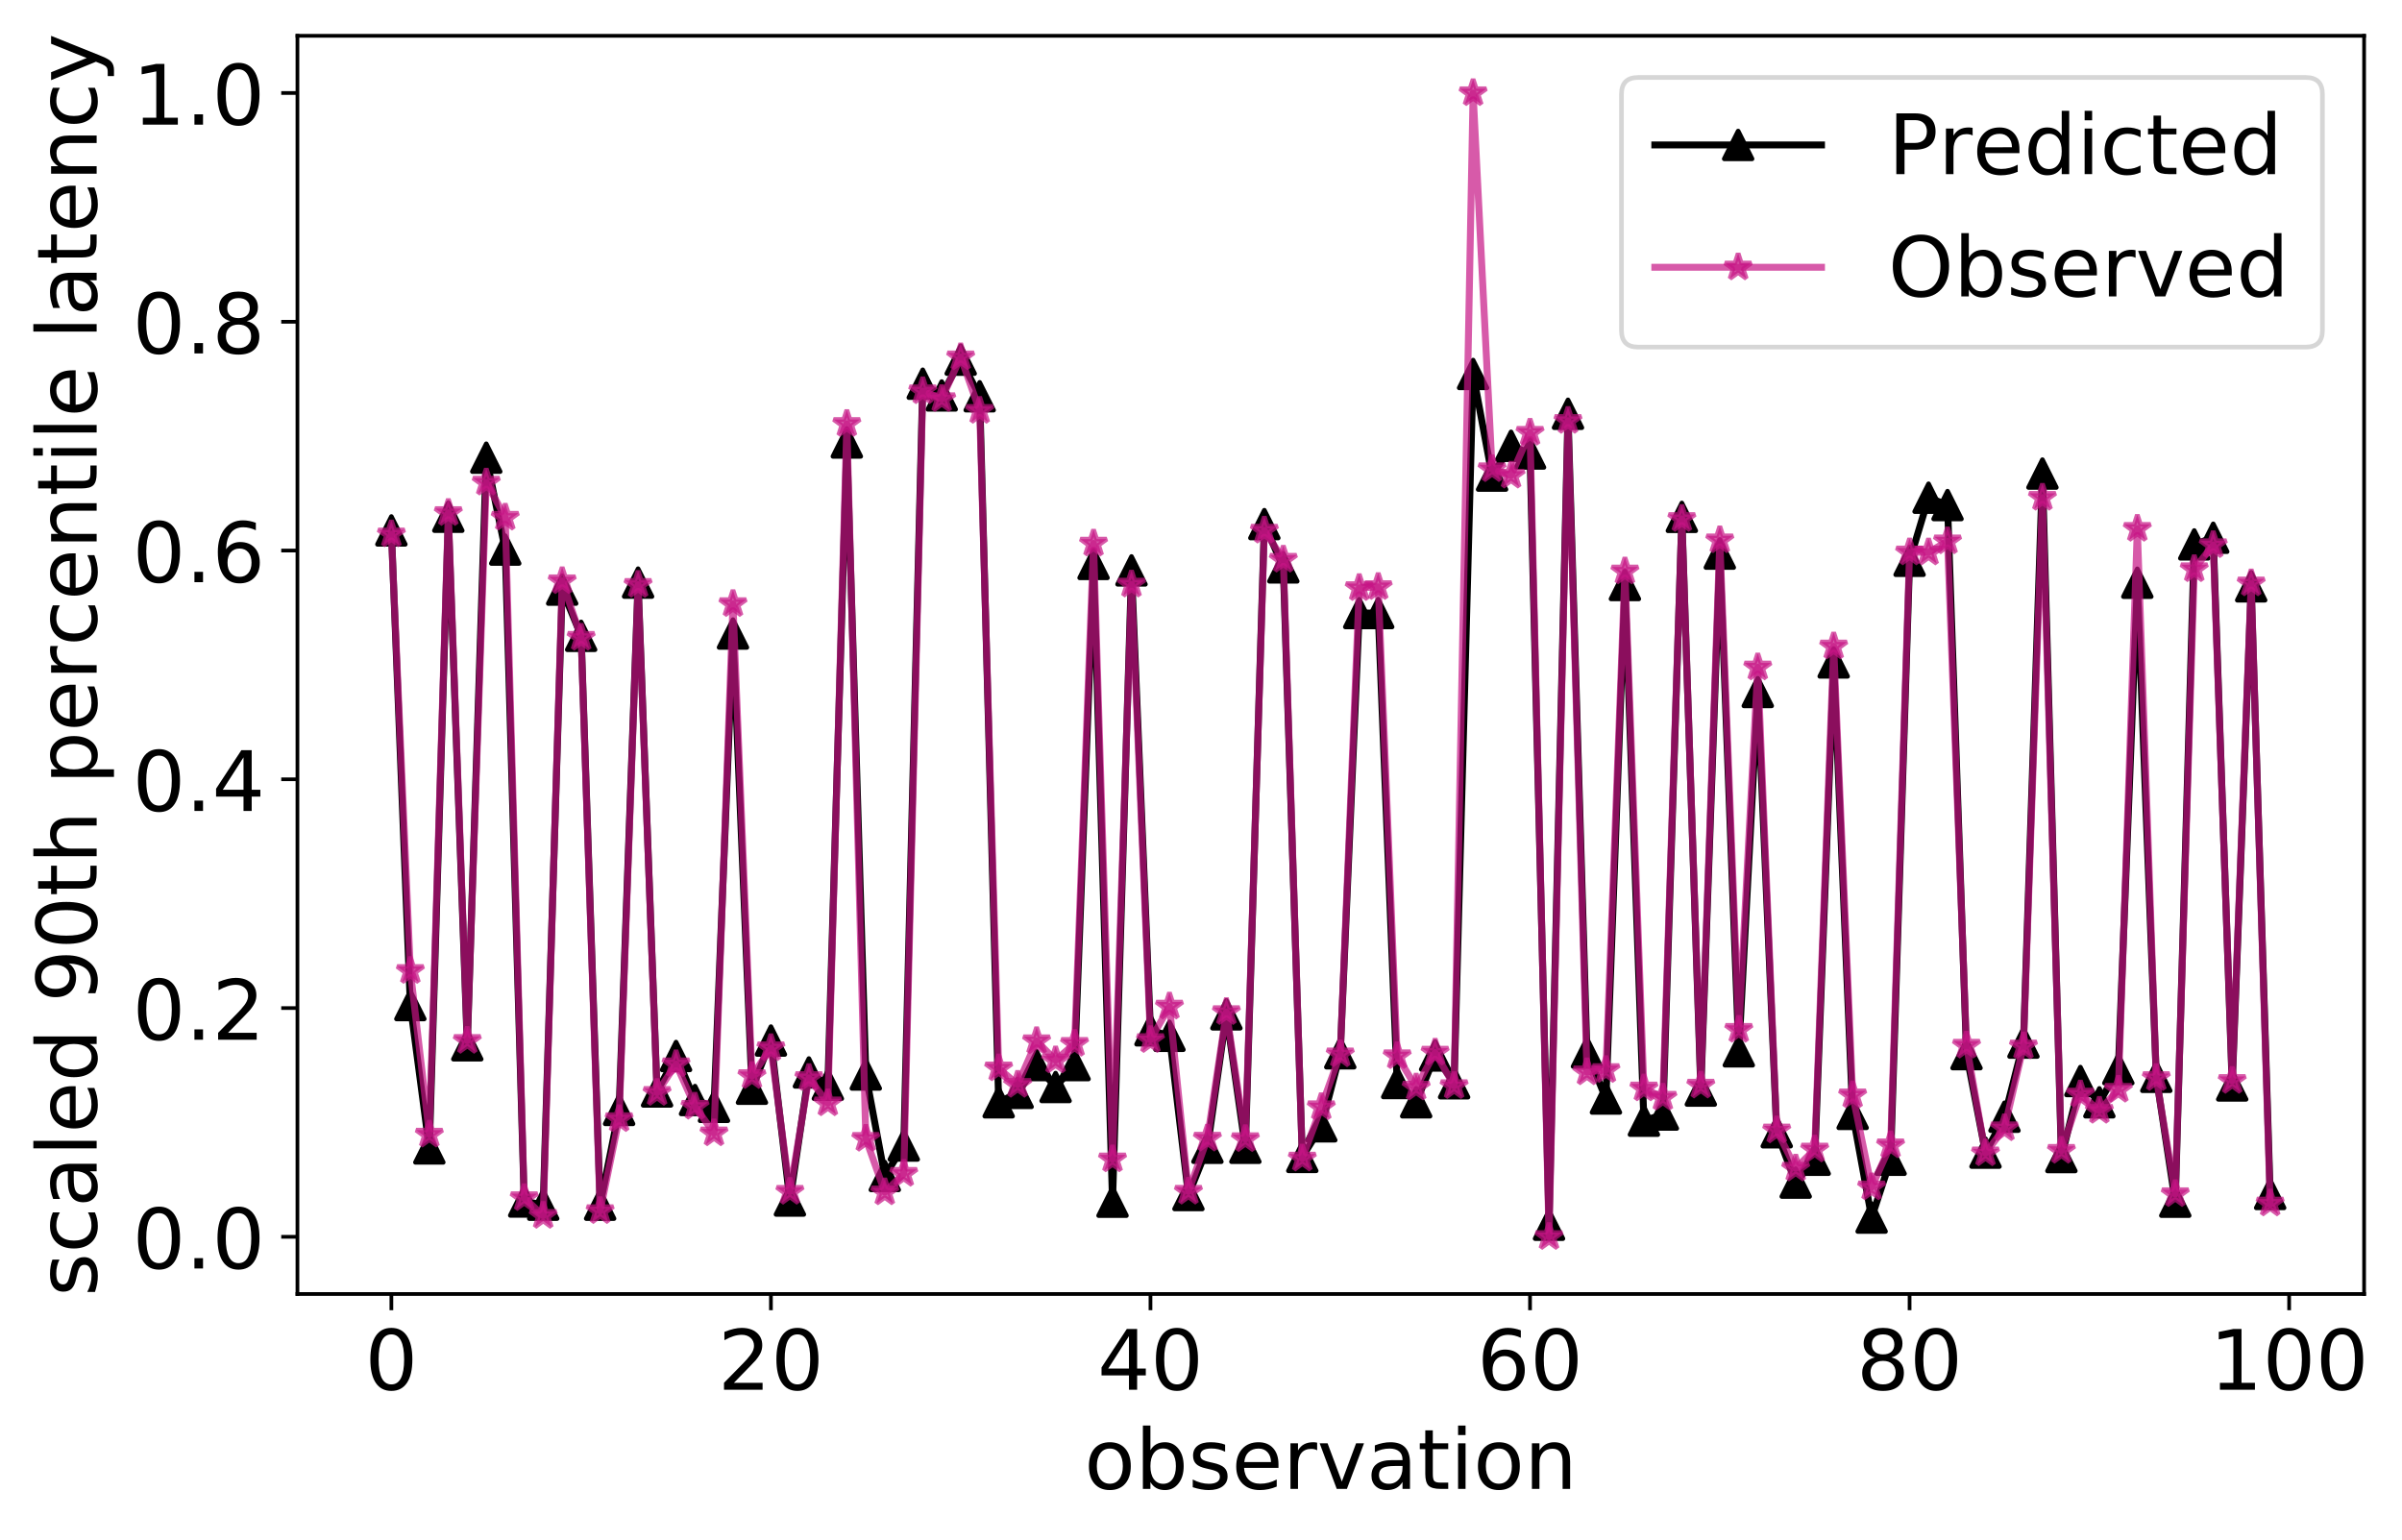 <?xml version="1.0" encoding="utf-8" standalone="no"?>
<!DOCTYPE svg PUBLIC "-//W3C//DTD SVG 1.1//EN"
  "http://www.w3.org/Graphics/SVG/1.1/DTD/svg11.dtd">
<!-- Created with matplotlib (https://matplotlib.org/) -->
<svg height="332.577pt" version="1.1" viewBox="0 0 518.833 332.577" width="518.833pt" xmlns="http://www.w3.org/2000/svg" xmlns:xlink="http://www.w3.org/1999/xlink">
 <defs>
  <style type="text/css">
*{stroke-linecap:butt;stroke-linejoin:round;}
  </style>
 </defs>
 <g id="figure_1">
  <g id="patch_1">
   <path d="M 0 332.577 
L 518.833 332.577 
L 518.833 0 
L 0 0 
z
" style="fill:#ffffff;"/>
  </g>
  <g id="axes_1">
   <g id="patch_2">
    <path d="M 64.246 279.536 
L 510.646 279.536 
L 510.646 7.736 
L 64.246 7.736 
z
" style="fill:#ffffff;"/>
   </g>
   <g id="matplotlib.axis_1">
    <g id="xtick_1">
     <g id="line2d_1">
      <defs>
       <path d="M 0 0 
L 0 3.5 
" id="m0209be4b12" style="stroke:#000000;stroke-width:0.8;"/>
      </defs>
      <g>
       <use style="stroke:#000000;stroke-width:0.8;" x="84.537" xlink:href="#m0209be4b12" y="279.536"/>
      </g>
     </g>
     <g id="text_1">
      <!-- 0 -->
      <defs>
       <path d="M 31.781 66.406 
Q 24.172 66.406 20.328 58.906 
Q 16.5 51.422 16.5 36.375 
Q 16.5 21.391 20.328 13.891 
Q 24.172 6.391 31.781 6.391 
Q 39.453 6.391 43.281 13.891 
Q 47.125 21.391 47.125 36.375 
Q 47.125 51.422 43.281 58.906 
Q 39.453 66.406 31.781 66.406 
z
M 31.781 74.219 
Q 44.047 74.219 50.516 64.516 
Q 56.984 54.828 56.984 36.375 
Q 56.984 17.969 50.516 8.266 
Q 44.047 -1.422 31.781 -1.422 
Q 19.531 -1.422 13.062 8.266 
Q 6.594 17.969 6.594 36.375 
Q 6.594 54.828 13.062 64.516 
Q 19.531 74.219 31.781 74.219 
z
" id="DejaVuSans-48"/>
      </defs>
      <g transform="translate(78.811 300.213)scale(0.18 -0.18)">
       <use xlink:href="#DejaVuSans-48"/>
      </g>
     </g>
    </g>
    <g id="xtick_2">
     <g id="line2d_2">
      <g>
       <use style="stroke:#000000;stroke-width:0.8;" x="166.521" xlink:href="#m0209be4b12" y="279.536"/>
      </g>
     </g>
     <g id="text_2">
      <!-- 20 -->
      <defs>
       <path d="M 19.188 8.297 
L 53.609 8.297 
L 53.609 0 
L 7.328 0 
L 7.328 8.297 
Q 12.938 14.109 22.625 23.891 
Q 32.328 33.688 34.812 36.531 
Q 39.547 41.844 41.422 45.531 
Q 43.312 49.219 43.312 52.781 
Q 43.312 58.594 39.234 62.25 
Q 35.156 65.922 28.609 65.922 
Q 23.969 65.922 18.812 64.312 
Q 13.672 62.703 7.812 59.422 
L 7.812 69.391 
Q 13.766 71.781 18.938 73 
Q 24.125 74.219 28.422 74.219 
Q 39.75 74.219 46.484 68.547 
Q 53.219 62.891 53.219 53.422 
Q 53.219 48.922 51.531 44.891 
Q 49.859 40.875 45.406 35.406 
Q 44.188 33.984 37.641 27.219 
Q 31.109 20.453 19.188 8.297 
z
" id="DejaVuSans-50"/>
      </defs>
      <g transform="translate(155.068 300.213)scale(0.18 -0.18)">
       <use xlink:href="#DejaVuSans-50"/>
       <use x="63.623" xlink:href="#DejaVuSans-48"/>
      </g>
     </g>
    </g>
    <g id="xtick_3">
     <g id="line2d_3">
      <g>
       <use style="stroke:#000000;stroke-width:0.8;" x="248.504" xlink:href="#m0209be4b12" y="279.536"/>
      </g>
     </g>
     <g id="text_3">
      <!-- 40 -->
      <defs>
       <path d="M 37.797 64.312 
L 12.891 25.391 
L 37.797 25.391 
z
M 35.203 72.906 
L 47.609 72.906 
L 47.609 25.391 
L 58.016 25.391 
L 58.016 17.188 
L 47.609 17.188 
L 47.609 0 
L 37.797 0 
L 37.797 17.188 
L 4.891 17.188 
L 4.891 26.703 
z
" id="DejaVuSans-52"/>
      </defs>
      <g transform="translate(237.052 300.213)scale(0.18 -0.18)">
       <use xlink:href="#DejaVuSans-52"/>
       <use x="63.623" xlink:href="#DejaVuSans-48"/>
      </g>
     </g>
    </g>
    <g id="xtick_4">
     <g id="line2d_4">
      <g>
       <use style="stroke:#000000;stroke-width:0.8;" x="330.488" xlink:href="#m0209be4b12" y="279.536"/>
      </g>
     </g>
     <g id="text_4">
      <!-- 60 -->
      <defs>
       <path d="M 33.016 40.375 
Q 26.375 40.375 22.484 35.828 
Q 18.609 31.297 18.609 23.391 
Q 18.609 15.531 22.484 10.953 
Q 26.375 6.391 33.016 6.391 
Q 39.656 6.391 43.531 10.953 
Q 47.406 15.531 47.406 23.391 
Q 47.406 31.297 43.531 35.828 
Q 39.656 40.375 33.016 40.375 
z
M 52.594 71.297 
L 52.594 62.312 
Q 48.875 64.062 45.094 64.984 
Q 41.312 65.922 37.594 65.922 
Q 27.828 65.922 22.672 59.328 
Q 17.531 52.734 16.797 39.406 
Q 19.672 43.656 24.016 45.922 
Q 28.375 48.188 33.594 48.188 
Q 44.578 48.188 50.953 41.516 
Q 57.328 34.859 57.328 23.391 
Q 57.328 12.156 50.688 5.359 
Q 44.047 -1.422 33.016 -1.422 
Q 20.359 -1.422 13.672 8.266 
Q 6.984 17.969 6.984 36.375 
Q 6.984 53.656 15.188 63.938 
Q 23.391 74.219 37.203 74.219 
Q 40.922 74.219 44.703 73.484 
Q 48.484 72.75 52.594 71.297 
z
" id="DejaVuSans-54"/>
      </defs>
      <g transform="translate(319.035 300.213)scale(0.18 -0.18)">
       <use xlink:href="#DejaVuSans-54"/>
       <use x="63.623" xlink:href="#DejaVuSans-48"/>
      </g>
     </g>
    </g>
    <g id="xtick_5">
     <g id="line2d_5">
      <g>
       <use style="stroke:#000000;stroke-width:0.8;" x="412.471" xlink:href="#m0209be4b12" y="279.536"/>
      </g>
     </g>
     <g id="text_5">
      <!-- 80 -->
      <defs>
       <path d="M 31.781 34.625 
Q 24.75 34.625 20.719 30.859 
Q 16.703 27.094 16.703 20.516 
Q 16.703 13.922 20.719 10.156 
Q 24.75 6.391 31.781 6.391 
Q 38.812 6.391 42.859 10.172 
Q 46.922 13.969 46.922 20.516 
Q 46.922 27.094 42.891 30.859 
Q 38.875 34.625 31.781 34.625 
z
M 21.922 38.812 
Q 15.578 40.375 12.031 44.719 
Q 8.5 49.078 8.5 55.328 
Q 8.5 64.062 14.719 69.141 
Q 20.953 74.219 31.781 74.219 
Q 42.672 74.219 48.875 69.141 
Q 55.078 64.062 55.078 55.328 
Q 55.078 49.078 51.531 44.719 
Q 48 40.375 41.703 38.812 
Q 48.828 37.156 52.797 32.312 
Q 56.781 27.484 56.781 20.516 
Q 56.781 9.906 50.312 4.234 
Q 43.844 -1.422 31.781 -1.422 
Q 19.734 -1.422 13.25 4.234 
Q 6.781 9.906 6.781 20.516 
Q 6.781 27.484 10.781 32.312 
Q 14.797 37.156 21.922 38.812 
z
M 18.312 54.391 
Q 18.312 48.734 21.844 45.562 
Q 25.391 42.391 31.781 42.391 
Q 38.141 42.391 41.719 45.562 
Q 45.312 48.734 45.312 54.391 
Q 45.312 60.062 41.719 63.234 
Q 38.141 66.406 31.781 66.406 
Q 25.391 66.406 21.844 63.234 
Q 18.312 60.062 18.312 54.391 
z
" id="DejaVuSans-56"/>
      </defs>
      <g transform="translate(401.019 300.213)scale(0.18 -0.18)">
       <use xlink:href="#DejaVuSans-56"/>
       <use x="63.623" xlink:href="#DejaVuSans-48"/>
      </g>
     </g>
    </g>
    <g id="xtick_6">
     <g id="line2d_6">
      <g>
       <use style="stroke:#000000;stroke-width:0.8;" x="494.455" xlink:href="#m0209be4b12" y="279.536"/>
      </g>
     </g>
     <g id="text_6">
      <!-- 100 -->
      <defs>
       <path d="M 12.406 8.297 
L 28.516 8.297 
L 28.516 63.922 
L 10.984 60.406 
L 10.984 69.391 
L 28.422 72.906 
L 38.281 72.906 
L 38.281 8.297 
L 54.391 8.297 
L 54.391 0 
L 12.406 0 
z
" id="DejaVuSans-49"/>
      </defs>
      <g transform="translate(477.276 300.213)scale(0.18 -0.18)">
       <use xlink:href="#DejaVuSans-49"/>
       <use x="63.623" xlink:href="#DejaVuSans-48"/>
       <use x="127.246" xlink:href="#DejaVuSans-48"/>
      </g>
     </g>
    </g>
    <g id="text_7">
     <!-- observation -->
     <defs>
      <path d="M 30.609 48.391 
Q 23.391 48.391 19.188 42.75 
Q 14.984 37.109 14.984 27.297 
Q 14.984 17.484 19.156 11.844 
Q 23.344 6.203 30.609 6.203 
Q 37.797 6.203 41.984 11.859 
Q 46.188 17.531 46.188 27.297 
Q 46.188 37.016 41.984 42.703 
Q 37.797 48.391 30.609 48.391 
z
M 30.609 56 
Q 42.328 56 49.016 48.375 
Q 55.719 40.766 55.719 27.297 
Q 55.719 13.875 49.016 6.219 
Q 42.328 -1.422 30.609 -1.422 
Q 18.844 -1.422 12.172 6.219 
Q 5.516 13.875 5.516 27.297 
Q 5.516 40.766 12.172 48.375 
Q 18.844 56 30.609 56 
z
" id="DejaVuSans-111"/>
      <path d="M 48.688 27.297 
Q 48.688 37.203 44.609 42.844 
Q 40.531 48.484 33.406 48.484 
Q 26.266 48.484 22.188 42.844 
Q 18.109 37.203 18.109 27.297 
Q 18.109 17.391 22.188 11.75 
Q 26.266 6.109 33.406 6.109 
Q 40.531 6.109 44.609 11.75 
Q 48.688 17.391 48.688 27.297 
z
M 18.109 46.391 
Q 20.953 51.266 25.266 53.625 
Q 29.594 56 35.594 56 
Q 45.562 56 51.781 48.094 
Q 58.016 40.188 58.016 27.297 
Q 58.016 14.406 51.781 6.484 
Q 45.562 -1.422 35.594 -1.422 
Q 29.594 -1.422 25.266 0.953 
Q 20.953 3.328 18.109 8.203 
L 18.109 0 
L 9.078 0 
L 9.078 75.984 
L 18.109 75.984 
z
" id="DejaVuSans-98"/>
      <path d="M 44.281 53.078 
L 44.281 44.578 
Q 40.484 46.531 36.375 47.5 
Q 32.281 48.484 27.875 48.484 
Q 21.188 48.484 17.844 46.438 
Q 14.5 44.391 14.5 40.281 
Q 14.5 37.156 16.891 35.375 
Q 19.281 33.594 26.516 31.984 
L 29.594 31.297 
Q 39.156 29.25 43.188 25.516 
Q 47.219 21.781 47.219 15.094 
Q 47.219 7.469 41.188 3.016 
Q 35.156 -1.422 24.609 -1.422 
Q 20.219 -1.422 15.453 -0.562 
Q 10.688 0.297 5.422 2 
L 5.422 11.281 
Q 10.406 8.688 15.234 7.391 
Q 20.062 6.109 24.812 6.109 
Q 31.156 6.109 34.562 8.281 
Q 37.984 10.453 37.984 14.406 
Q 37.984 18.062 35.516 20.016 
Q 33.062 21.969 24.703 23.781 
L 21.578 24.516 
Q 13.234 26.266 9.516 29.906 
Q 5.812 33.547 5.812 39.891 
Q 5.812 47.609 11.281 51.797 
Q 16.75 56 26.812 56 
Q 31.781 56 36.172 55.266 
Q 40.578 54.547 44.281 53.078 
z
" id="DejaVuSans-115"/>
      <path d="M 56.203 29.594 
L 56.203 25.203 
L 14.891 25.203 
Q 15.484 15.922 20.484 11.062 
Q 25.484 6.203 34.422 6.203 
Q 39.594 6.203 44.453 7.469 
Q 49.312 8.734 54.109 11.281 
L 54.109 2.781 
Q 49.266 0.734 44.188 -0.344 
Q 39.109 -1.422 33.891 -1.422 
Q 20.797 -1.422 13.156 6.188 
Q 5.516 13.812 5.516 26.812 
Q 5.516 40.234 12.766 48.109 
Q 20.016 56 32.328 56 
Q 43.359 56 49.781 48.891 
Q 56.203 41.797 56.203 29.594 
z
M 47.219 32.234 
Q 47.125 39.594 43.094 43.984 
Q 39.062 48.391 32.422 48.391 
Q 24.906 48.391 20.391 44.141 
Q 15.875 39.891 15.188 32.172 
z
" id="DejaVuSans-101"/>
      <path d="M 41.109 46.297 
Q 39.594 47.172 37.812 47.578 
Q 36.031 48 33.891 48 
Q 26.266 48 22.188 43.047 
Q 18.109 38.094 18.109 28.812 
L 18.109 0 
L 9.078 0 
L 9.078 54.688 
L 18.109 54.688 
L 18.109 46.188 
Q 20.953 51.172 25.484 53.578 
Q 30.031 56 36.531 56 
Q 37.453 56 38.578 55.875 
Q 39.703 55.766 41.062 55.516 
z
" id="DejaVuSans-114"/>
      <path d="M 2.984 54.688 
L 12.5 54.688 
L 29.594 8.797 
L 46.688 54.688 
L 56.203 54.688 
L 35.688 0 
L 23.484 0 
z
" id="DejaVuSans-118"/>
      <path d="M 34.281 27.484 
Q 23.391 27.484 19.188 25 
Q 14.984 22.516 14.984 16.5 
Q 14.984 11.719 18.141 8.906 
Q 21.297 6.109 26.703 6.109 
Q 34.188 6.109 38.703 11.406 
Q 43.219 16.703 43.219 25.484 
L 43.219 27.484 
z
M 52.203 31.203 
L 52.203 0 
L 43.219 0 
L 43.219 8.297 
Q 40.141 3.328 35.547 0.953 
Q 30.953 -1.422 24.312 -1.422 
Q 15.922 -1.422 10.953 3.297 
Q 6 8.016 6 15.922 
Q 6 25.141 12.172 29.828 
Q 18.359 34.516 30.609 34.516 
L 43.219 34.516 
L 43.219 35.406 
Q 43.219 41.609 39.141 45 
Q 35.062 48.391 27.688 48.391 
Q 23 48.391 18.547 47.266 
Q 14.109 46.141 10.016 43.891 
L 10.016 52.203 
Q 14.938 54.109 19.578 55.047 
Q 24.219 56 28.609 56 
Q 40.484 56 46.344 49.844 
Q 52.203 43.703 52.203 31.203 
z
" id="DejaVuSans-97"/>
      <path d="M 18.312 70.219 
L 18.312 54.688 
L 36.812 54.688 
L 36.812 47.703 
L 18.312 47.703 
L 18.312 18.016 
Q 18.312 11.328 20.141 9.422 
Q 21.969 7.516 27.594 7.516 
L 36.812 7.516 
L 36.812 0 
L 27.594 0 
Q 17.188 0 13.234 3.875 
Q 9.281 7.766 9.281 18.016 
L 9.281 47.703 
L 2.688 47.703 
L 2.688 54.688 
L 9.281 54.688 
L 9.281 70.219 
z
" id="DejaVuSans-116"/>
      <path d="M 9.422 54.688 
L 18.406 54.688 
L 18.406 0 
L 9.422 0 
z
M 9.422 75.984 
L 18.406 75.984 
L 18.406 64.594 
L 9.422 64.594 
z
" id="DejaVuSans-105"/>
      <path d="M 54.891 33.016 
L 54.891 0 
L 45.906 0 
L 45.906 32.719 
Q 45.906 40.484 42.875 44.328 
Q 39.844 48.188 33.797 48.188 
Q 26.516 48.188 22.312 43.547 
Q 18.109 38.922 18.109 30.906 
L 18.109 0 
L 9.078 0 
L 9.078 54.688 
L 18.109 54.688 
L 18.109 46.188 
Q 21.344 51.125 25.703 53.562 
Q 30.078 56 35.797 56 
Q 45.219 56 50.047 50.172 
Q 54.891 44.344 54.891 33.016 
z
" id="DejaVuSans-110"/>
     </defs>
     <g transform="translate(234.218 321.634)scale(0.18 -0.18)">
      <use xlink:href="#DejaVuSans-111"/>
      <use x="61.182" xlink:href="#DejaVuSans-98"/>
      <use x="124.658" xlink:href="#DejaVuSans-115"/>
      <use x="176.758" xlink:href="#DejaVuSans-101"/>
      <use x="238.281" xlink:href="#DejaVuSans-114"/>
      <use x="279.395" xlink:href="#DejaVuSans-118"/>
      <use x="338.574" xlink:href="#DejaVuSans-97"/>
      <use x="399.854" xlink:href="#DejaVuSans-116"/>
      <use x="439.062" xlink:href="#DejaVuSans-105"/>
      <use x="466.846" xlink:href="#DejaVuSans-111"/>
      <use x="528.027" xlink:href="#DejaVuSans-110"/>
     </g>
    </g>
   </g>
   <g id="matplotlib.axis_2">
    <g id="ytick_1">
     <g id="line2d_7">
      <defs>
       <path d="M 0 0 
L -3.5 0 
" id="mad971a065a" style="stroke:#000000;stroke-width:0.8;"/>
      </defs>
      <g>
       <use style="stroke:#000000;stroke-width:0.8;" x="64.246" xlink:href="#mad971a065a" y="267.181"/>
      </g>
     </g>
     <g id="text_8">
      <!-- 0.0 -->
      <defs>
       <path d="M 10.688 12.406 
L 21 12.406 
L 21 0 
L 10.688 0 
z
" id="DejaVuSans-46"/>
      </defs>
      <g transform="translate(28.621 274.02)scale(0.18 -0.18)">
       <use xlink:href="#DejaVuSans-48"/>
       <use x="63.623" xlink:href="#DejaVuSans-46"/>
       <use x="95.41" xlink:href="#DejaVuSans-48"/>
      </g>
     </g>
    </g>
    <g id="ytick_2">
     <g id="line2d_8">
      <g>
       <use style="stroke:#000000;stroke-width:0.8;" x="64.246" xlink:href="#mad971a065a" y="217.763"/>
      </g>
     </g>
     <g id="text_9">
      <!-- 0.2 -->
      <g transform="translate(28.621 224.602)scale(0.18 -0.18)">
       <use xlink:href="#DejaVuSans-48"/>
       <use x="63.623" xlink:href="#DejaVuSans-46"/>
       <use x="95.41" xlink:href="#DejaVuSans-50"/>
      </g>
     </g>
    </g>
    <g id="ytick_3">
     <g id="line2d_9">
      <g>
       <use style="stroke:#000000;stroke-width:0.8;" x="64.246" xlink:href="#mad971a065a" y="168.345"/>
      </g>
     </g>
     <g id="text_10">
      <!-- 0.4 -->
      <g transform="translate(28.621 175.183)scale(0.18 -0.18)">
       <use xlink:href="#DejaVuSans-48"/>
       <use x="63.623" xlink:href="#DejaVuSans-46"/>
       <use x="95.41" xlink:href="#DejaVuSans-52"/>
      </g>
     </g>
    </g>
    <g id="ytick_4">
     <g id="line2d_10">
      <g>
       <use style="stroke:#000000;stroke-width:0.8;" x="64.246" xlink:href="#mad971a065a" y="118.927"/>
      </g>
     </g>
     <g id="text_11">
      <!-- 0.6 -->
      <g transform="translate(28.621 125.765)scale(0.18 -0.18)">
       <use xlink:href="#DejaVuSans-48"/>
       <use x="63.623" xlink:href="#DejaVuSans-46"/>
       <use x="95.41" xlink:href="#DejaVuSans-54"/>
      </g>
     </g>
    </g>
    <g id="ytick_5">
     <g id="line2d_11">
      <g>
       <use style="stroke:#000000;stroke-width:0.8;" x="64.246" xlink:href="#mad971a065a" y="69.509"/>
      </g>
     </g>
     <g id="text_12">
      <!-- 0.8 -->
      <g transform="translate(28.621 76.347)scale(0.18 -0.18)">
       <use xlink:href="#DejaVuSans-48"/>
       <use x="63.623" xlink:href="#DejaVuSans-46"/>
       <use x="95.41" xlink:href="#DejaVuSans-56"/>
      </g>
     </g>
    </g>
    <g id="ytick_6">
     <g id="line2d_12">
      <g>
       <use style="stroke:#000000;stroke-width:0.8;" x="64.246" xlink:href="#mad971a065a" y="20.09"/>
      </g>
     </g>
     <g id="text_13">
      <!-- 1.0 -->
      <g transform="translate(28.621 26.929)scale(0.18 -0.18)">
       <use xlink:href="#DejaVuSans-49"/>
       <use x="63.623" xlink:href="#DejaVuSans-46"/>
       <use x="95.41" xlink:href="#DejaVuSans-48"/>
      </g>
     </g>
    </g>
    <g id="text_14">
     <!-- scaled 90th percentile latency -->
     <defs>
      <path d="M 48.781 52.594 
L 48.781 44.188 
Q 44.969 46.297 41.141 47.344 
Q 37.312 48.391 33.406 48.391 
Q 24.656 48.391 19.812 42.844 
Q 14.984 37.312 14.984 27.297 
Q 14.984 17.281 19.812 11.734 
Q 24.656 6.203 33.406 6.203 
Q 37.312 6.203 41.141 7.25 
Q 44.969 8.297 48.781 10.406 
L 48.781 2.094 
Q 45.016 0.344 40.984 -0.531 
Q 36.969 -1.422 32.422 -1.422 
Q 20.062 -1.422 12.781 6.344 
Q 5.516 14.109 5.516 27.297 
Q 5.516 40.672 12.859 48.328 
Q 20.219 56 33.016 56 
Q 37.156 56 41.109 55.141 
Q 45.062 54.297 48.781 52.594 
z
" id="DejaVuSans-99"/>
      <path d="M 9.422 75.984 
L 18.406 75.984 
L 18.406 0 
L 9.422 0 
z
" id="DejaVuSans-108"/>
      <path d="M 45.406 46.391 
L 45.406 75.984 
L 54.391 75.984 
L 54.391 0 
L 45.406 0 
L 45.406 8.203 
Q 42.578 3.328 38.25 0.953 
Q 33.938 -1.422 27.875 -1.422 
Q 17.969 -1.422 11.734 6.484 
Q 5.516 14.406 5.516 27.297 
Q 5.516 40.188 11.734 48.094 
Q 17.969 56 27.875 56 
Q 33.938 56 38.25 53.625 
Q 42.578 51.266 45.406 46.391 
z
M 14.797 27.297 
Q 14.797 17.391 18.875 11.75 
Q 22.953 6.109 30.078 6.109 
Q 37.203 6.109 41.297 11.75 
Q 45.406 17.391 45.406 27.297 
Q 45.406 37.203 41.297 42.844 
Q 37.203 48.484 30.078 48.484 
Q 22.953 48.484 18.875 42.844 
Q 14.797 37.203 14.797 27.297 
z
" id="DejaVuSans-100"/>
      <path id="DejaVuSans-32"/>
      <path d="M 10.984 1.516 
L 10.984 10.5 
Q 14.703 8.734 18.5 7.812 
Q 22.312 6.891 25.984 6.891 
Q 35.75 6.891 40.891 13.453 
Q 46.047 20.016 46.781 33.406 
Q 43.953 29.203 39.594 26.953 
Q 35.25 24.703 29.984 24.703 
Q 19.047 24.703 12.672 31.312 
Q 6.297 37.938 6.297 49.422 
Q 6.297 60.641 12.938 67.422 
Q 19.578 74.219 30.609 74.219 
Q 43.266 74.219 49.922 64.516 
Q 56.594 54.828 56.594 36.375 
Q 56.594 19.141 48.406 8.859 
Q 40.234 -1.422 26.422 -1.422 
Q 22.703 -1.422 18.891 -0.688 
Q 15.094 0.047 10.984 1.516 
z
M 30.609 32.422 
Q 37.25 32.422 41.125 36.953 
Q 45.016 41.5 45.016 49.422 
Q 45.016 57.281 41.125 61.844 
Q 37.25 66.406 30.609 66.406 
Q 23.969 66.406 20.094 61.844 
Q 16.219 57.281 16.219 49.422 
Q 16.219 41.5 20.094 36.953 
Q 23.969 32.422 30.609 32.422 
z
" id="DejaVuSans-57"/>
      <path d="M 54.891 33.016 
L 54.891 0 
L 45.906 0 
L 45.906 32.719 
Q 45.906 40.484 42.875 44.328 
Q 39.844 48.188 33.797 48.188 
Q 26.516 48.188 22.312 43.547 
Q 18.109 38.922 18.109 30.906 
L 18.109 0 
L 9.078 0 
L 9.078 75.984 
L 18.109 75.984 
L 18.109 46.188 
Q 21.344 51.125 25.703 53.562 
Q 30.078 56 35.797 56 
Q 45.219 56 50.047 50.172 
Q 54.891 44.344 54.891 33.016 
z
" id="DejaVuSans-104"/>
      <path d="M 18.109 8.203 
L 18.109 -20.797 
L 9.078 -20.797 
L 9.078 54.688 
L 18.109 54.688 
L 18.109 46.391 
Q 20.953 51.266 25.266 53.625 
Q 29.594 56 35.594 56 
Q 45.562 56 51.781 48.094 
Q 58.016 40.188 58.016 27.297 
Q 58.016 14.406 51.781 6.484 
Q 45.562 -1.422 35.594 -1.422 
Q 29.594 -1.422 25.266 0.953 
Q 20.953 3.328 18.109 8.203 
z
M 48.688 27.297 
Q 48.688 37.203 44.609 42.844 
Q 40.531 48.484 33.406 48.484 
Q 26.266 48.484 22.188 42.844 
Q 18.109 37.203 18.109 27.297 
Q 18.109 17.391 22.188 11.75 
Q 26.266 6.109 33.406 6.109 
Q 40.531 6.109 44.609 11.75 
Q 48.688 17.391 48.688 27.297 
z
" id="DejaVuSans-112"/>
      <path d="M 32.172 -5.078 
Q 28.375 -14.844 24.75 -17.812 
Q 21.141 -20.797 15.094 -20.797 
L 7.906 -20.797 
L 7.906 -13.281 
L 13.188 -13.281 
Q 16.891 -13.281 18.938 -11.516 
Q 21 -9.766 23.484 -3.219 
L 25.094 0.875 
L 2.984 54.688 
L 12.5 54.688 
L 29.594 11.922 
L 46.688 54.688 
L 56.203 54.688 
z
" id="DejaVuSans-121"/>
     </defs>
     <g transform="translate(20.877 280.072)rotate(-90)scale(0.18 -0.18)">
      <use xlink:href="#DejaVuSans-115"/>
      <use x="52.1" xlink:href="#DejaVuSans-99"/>
      <use x="107.08" xlink:href="#DejaVuSans-97"/>
      <use x="168.359" xlink:href="#DejaVuSans-108"/>
      <use x="196.143" xlink:href="#DejaVuSans-101"/>
      <use x="257.666" xlink:href="#DejaVuSans-100"/>
      <use x="321.143" xlink:href="#DejaVuSans-32"/>
      <use x="352.93" xlink:href="#DejaVuSans-57"/>
      <use x="416.553" xlink:href="#DejaVuSans-48"/>
      <use x="480.176" xlink:href="#DejaVuSans-116"/>
      <use x="519.385" xlink:href="#DejaVuSans-104"/>
      <use x="582.764" xlink:href="#DejaVuSans-32"/>
      <use x="614.551" xlink:href="#DejaVuSans-112"/>
      <use x="678.027" xlink:href="#DejaVuSans-101"/>
      <use x="739.551" xlink:href="#DejaVuSans-114"/>
      <use x="780.633" xlink:href="#DejaVuSans-99"/>
      <use x="835.613" xlink:href="#DejaVuSans-101"/>
      <use x="897.137" xlink:href="#DejaVuSans-110"/>
      <use x="960.516" xlink:href="#DejaVuSans-116"/>
      <use x="999.725" xlink:href="#DejaVuSans-105"/>
      <use x="1027.508" xlink:href="#DejaVuSans-108"/>
      <use x="1055.291" xlink:href="#DejaVuSans-101"/>
      <use x="1116.814" xlink:href="#DejaVuSans-32"/>
      <use x="1148.602" xlink:href="#DejaVuSans-108"/>
      <use x="1176.385" xlink:href="#DejaVuSans-97"/>
      <use x="1237.664" xlink:href="#DejaVuSans-116"/>
      <use x="1276.873" xlink:href="#DejaVuSans-101"/>
      <use x="1338.396" xlink:href="#DejaVuSans-110"/>
      <use x="1401.775" xlink:href="#DejaVuSans-99"/>
      <use x="1456.756" xlink:href="#DejaVuSans-121"/>
     </g>
    </g>
   </g>
   <g id="line2d_13">
    <path clip-path="url(#p8a6cf1ace5)" d="M 84.537 114.586 
L 88.636 217.115 
L 92.736 248.091 
L 96.835 111.625 
L 100.934 225.805 
L 105.033 98.869 
L 109.132 118.72 
L 113.231 259.556 
L 117.331 260.242 
L 121.43 127.374 
L 125.529 137.353 
L 129.628 260.242 
L 133.727 239.776 
L 137.826 125.861 
L 141.926 235.781 
L 146.025 228.119 
L 150.124 237.627 
L 154.223 239.103 
L 158.322 136.856 
L 162.421 235.19 
L 166.521 224.781 
L 170.62 259.342 
L 174.719 231.678 
L 178.818 234.335 
L 182.917 95.586 
L 187.016 232.121 
L 191.116 254.037 
L 195.215 247.457 
L 199.314 82.887 
L 203.413 85.427 
L 207.512 77.703 
L 211.612 85.605 
L 215.711 238.123 
L 219.81 236.096 
L 223.909 230.088 
L 228.008 234.82 
L 232.107 230.088 
L 236.207 121.824 
L 240.306 259.597 
L 244.405 123.219 
L 248.504 222.575 
L 252.603 223.758 
L 256.702 258.158 
L 260.802 247.951 
L 264.901 219.122 
L 269 247.951 
L 273.099 113.22 
L 277.198 122.568 
L 281.297 249.924 
L 285.397 243.308 
L 289.496 227.534 
L 293.595 132.434 
L 297.694 132.434 
L 301.793 233.964 
L 305.893 238.123 
L 309.992 228.014 
L 314.091 234.009 
L 318.19 80.791 
L 322.289 102.741 
L 326.388 96.303 
L 330.488 97.968 
L 334.587 264.572 
L 338.686 89.387 
L 342.785 227.376 
L 346.884 237.307 
L 350.983 126.378 
L 355.083 242.101 
L 359.182 240.772 
L 363.281 111.659 
L 367.38 235.585 
L 371.479 119.595 
L 375.578 227.115 
L 379.678 149.488 
L 383.777 244.595 
L 387.876 255.473 
L 391.975 250.538 
L 396.074 143.104 
L 400.174 240.633 
L 404.273 263.022 
L 408.372 250.538 
L 412.471 121.148 
L 416.57 107.513 
L 420.669 109.103 
L 424.769 227.724 
L 428.868 249.001 
L 432.967 241.235 
L 437.066 225.223 
L 441.165 102.301 
L 445.264 249.953 
L 449.364 233.526 
L 453.463 238.125 
L 457.562 230.974 
L 461.661 125.883 
L 465.76 232.624 
L 469.859 259.596 
L 473.959 117.605 
L 478.058 116.168 
L 482.157 234.479 
L 486.256 126.659 
L 490.355 257.925 
" style="fill:none;stroke:#000000;stroke-linecap:square;stroke-width:1.5;"/>
    <defs>
     <path d="M 0 -3 
L -3 3 
L 3 3 
z
" id="mf8ac9de395" style="stroke:#000000;stroke-linejoin:miter;"/>
    </defs>
    <g clip-path="url(#p8a6cf1ace5)">
     <use style="stroke:#000000;stroke-linejoin:miter;" x="84.537" xlink:href="#mf8ac9de395" y="114.586"/>
     <use style="stroke:#000000;stroke-linejoin:miter;" x="88.636" xlink:href="#mf8ac9de395" y="217.115"/>
     <use style="stroke:#000000;stroke-linejoin:miter;" x="92.736" xlink:href="#mf8ac9de395" y="248.091"/>
     <use style="stroke:#000000;stroke-linejoin:miter;" x="96.835" xlink:href="#mf8ac9de395" y="111.625"/>
     <use style="stroke:#000000;stroke-linejoin:miter;" x="100.934" xlink:href="#mf8ac9de395" y="225.805"/>
     <use style="stroke:#000000;stroke-linejoin:miter;" x="105.033" xlink:href="#mf8ac9de395" y="98.869"/>
     <use style="stroke:#000000;stroke-linejoin:miter;" x="109.132" xlink:href="#mf8ac9de395" y="118.72"/>
     <use style="stroke:#000000;stroke-linejoin:miter;" x="113.231" xlink:href="#mf8ac9de395" y="259.556"/>
     <use style="stroke:#000000;stroke-linejoin:miter;" x="117.331" xlink:href="#mf8ac9de395" y="260.242"/>
     <use style="stroke:#000000;stroke-linejoin:miter;" x="121.43" xlink:href="#mf8ac9de395" y="127.374"/>
     <use style="stroke:#000000;stroke-linejoin:miter;" x="125.529" xlink:href="#mf8ac9de395" y="137.353"/>
     <use style="stroke:#000000;stroke-linejoin:miter;" x="129.628" xlink:href="#mf8ac9de395" y="260.242"/>
     <use style="stroke:#000000;stroke-linejoin:miter;" x="133.727" xlink:href="#mf8ac9de395" y="239.776"/>
     <use style="stroke:#000000;stroke-linejoin:miter;" x="137.826" xlink:href="#mf8ac9de395" y="125.861"/>
     <use style="stroke:#000000;stroke-linejoin:miter;" x="141.926" xlink:href="#mf8ac9de395" y="235.781"/>
     <use style="stroke:#000000;stroke-linejoin:miter;" x="146.025" xlink:href="#mf8ac9de395" y="228.119"/>
     <use style="stroke:#000000;stroke-linejoin:miter;" x="150.124" xlink:href="#mf8ac9de395" y="237.627"/>
     <use style="stroke:#000000;stroke-linejoin:miter;" x="154.223" xlink:href="#mf8ac9de395" y="239.103"/>
     <use style="stroke:#000000;stroke-linejoin:miter;" x="158.322" xlink:href="#mf8ac9de395" y="136.856"/>
     <use style="stroke:#000000;stroke-linejoin:miter;" x="162.421" xlink:href="#mf8ac9de395" y="235.19"/>
     <use style="stroke:#000000;stroke-linejoin:miter;" x="166.521" xlink:href="#mf8ac9de395" y="224.781"/>
     <use style="stroke:#000000;stroke-linejoin:miter;" x="170.62" xlink:href="#mf8ac9de395" y="259.342"/>
     <use style="stroke:#000000;stroke-linejoin:miter;" x="174.719" xlink:href="#mf8ac9de395" y="231.678"/>
     <use style="stroke:#000000;stroke-linejoin:miter;" x="178.818" xlink:href="#mf8ac9de395" y="234.335"/>
     <use style="stroke:#000000;stroke-linejoin:miter;" x="182.917" xlink:href="#mf8ac9de395" y="95.586"/>
     <use style="stroke:#000000;stroke-linejoin:miter;" x="187.016" xlink:href="#mf8ac9de395" y="232.121"/>
     <use style="stroke:#000000;stroke-linejoin:miter;" x="191.116" xlink:href="#mf8ac9de395" y="254.037"/>
     <use style="stroke:#000000;stroke-linejoin:miter;" x="195.215" xlink:href="#mf8ac9de395" y="247.457"/>
     <use style="stroke:#000000;stroke-linejoin:miter;" x="199.314" xlink:href="#mf8ac9de395" y="82.887"/>
     <use style="stroke:#000000;stroke-linejoin:miter;" x="203.413" xlink:href="#mf8ac9de395" y="85.427"/>
     <use style="stroke:#000000;stroke-linejoin:miter;" x="207.512" xlink:href="#mf8ac9de395" y="77.703"/>
     <use style="stroke:#000000;stroke-linejoin:miter;" x="211.612" xlink:href="#mf8ac9de395" y="85.605"/>
     <use style="stroke:#000000;stroke-linejoin:miter;" x="215.711" xlink:href="#mf8ac9de395" y="238.123"/>
     <use style="stroke:#000000;stroke-linejoin:miter;" x="219.81" xlink:href="#mf8ac9de395" y="236.096"/>
     <use style="stroke:#000000;stroke-linejoin:miter;" x="223.909" xlink:href="#mf8ac9de395" y="230.088"/>
     <use style="stroke:#000000;stroke-linejoin:miter;" x="228.008" xlink:href="#mf8ac9de395" y="234.82"/>
     <use style="stroke:#000000;stroke-linejoin:miter;" x="232.107" xlink:href="#mf8ac9de395" y="230.088"/>
     <use style="stroke:#000000;stroke-linejoin:miter;" x="236.207" xlink:href="#mf8ac9de395" y="121.824"/>
     <use style="stroke:#000000;stroke-linejoin:miter;" x="240.306" xlink:href="#mf8ac9de395" y="259.597"/>
     <use style="stroke:#000000;stroke-linejoin:miter;" x="244.405" xlink:href="#mf8ac9de395" y="123.219"/>
     <use style="stroke:#000000;stroke-linejoin:miter;" x="248.504" xlink:href="#mf8ac9de395" y="222.575"/>
     <use style="stroke:#000000;stroke-linejoin:miter;" x="252.603" xlink:href="#mf8ac9de395" y="223.758"/>
     <use style="stroke:#000000;stroke-linejoin:miter;" x="256.702" xlink:href="#mf8ac9de395" y="258.158"/>
     <use style="stroke:#000000;stroke-linejoin:miter;" x="260.802" xlink:href="#mf8ac9de395" y="247.951"/>
     <use style="stroke:#000000;stroke-linejoin:miter;" x="264.901" xlink:href="#mf8ac9de395" y="219.122"/>
     <use style="stroke:#000000;stroke-linejoin:miter;" x="269" xlink:href="#mf8ac9de395" y="247.951"/>
     <use style="stroke:#000000;stroke-linejoin:miter;" x="273.099" xlink:href="#mf8ac9de395" y="113.22"/>
     <use style="stroke:#000000;stroke-linejoin:miter;" x="277.198" xlink:href="#mf8ac9de395" y="122.568"/>
     <use style="stroke:#000000;stroke-linejoin:miter;" x="281.297" xlink:href="#mf8ac9de395" y="249.924"/>
     <use style="stroke:#000000;stroke-linejoin:miter;" x="285.397" xlink:href="#mf8ac9de395" y="243.308"/>
     <use style="stroke:#000000;stroke-linejoin:miter;" x="289.496" xlink:href="#mf8ac9de395" y="227.534"/>
     <use style="stroke:#000000;stroke-linejoin:miter;" x="293.595" xlink:href="#mf8ac9de395" y="132.434"/>
     <use style="stroke:#000000;stroke-linejoin:miter;" x="297.694" xlink:href="#mf8ac9de395" y="132.434"/>
     <use style="stroke:#000000;stroke-linejoin:miter;" x="301.793" xlink:href="#mf8ac9de395" y="233.964"/>
     <use style="stroke:#000000;stroke-linejoin:miter;" x="305.893" xlink:href="#mf8ac9de395" y="238.123"/>
     <use style="stroke:#000000;stroke-linejoin:miter;" x="309.992" xlink:href="#mf8ac9de395" y="228.014"/>
     <use style="stroke:#000000;stroke-linejoin:miter;" x="314.091" xlink:href="#mf8ac9de395" y="234.009"/>
     <use style="stroke:#000000;stroke-linejoin:miter;" x="318.19" xlink:href="#mf8ac9de395" y="80.791"/>
     <use style="stroke:#000000;stroke-linejoin:miter;" x="322.289" xlink:href="#mf8ac9de395" y="102.741"/>
     <use style="stroke:#000000;stroke-linejoin:miter;" x="326.388" xlink:href="#mf8ac9de395" y="96.303"/>
     <use style="stroke:#000000;stroke-linejoin:miter;" x="330.488" xlink:href="#mf8ac9de395" y="97.968"/>
     <use style="stroke:#000000;stroke-linejoin:miter;" x="334.587" xlink:href="#mf8ac9de395" y="264.572"/>
     <use style="stroke:#000000;stroke-linejoin:miter;" x="338.686" xlink:href="#mf8ac9de395" y="89.387"/>
     <use style="stroke:#000000;stroke-linejoin:miter;" x="342.785" xlink:href="#mf8ac9de395" y="227.376"/>
     <use style="stroke:#000000;stroke-linejoin:miter;" x="346.884" xlink:href="#mf8ac9de395" y="237.307"/>
     <use style="stroke:#000000;stroke-linejoin:miter;" x="350.983" xlink:href="#mf8ac9de395" y="126.378"/>
     <use style="stroke:#000000;stroke-linejoin:miter;" x="355.083" xlink:href="#mf8ac9de395" y="242.101"/>
     <use style="stroke:#000000;stroke-linejoin:miter;" x="359.182" xlink:href="#mf8ac9de395" y="240.772"/>
     <use style="stroke:#000000;stroke-linejoin:miter;" x="363.281" xlink:href="#mf8ac9de395" y="111.659"/>
     <use style="stroke:#000000;stroke-linejoin:miter;" x="367.38" xlink:href="#mf8ac9de395" y="235.585"/>
     <use style="stroke:#000000;stroke-linejoin:miter;" x="371.479" xlink:href="#mf8ac9de395" y="119.595"/>
     <use style="stroke:#000000;stroke-linejoin:miter;" x="375.578" xlink:href="#mf8ac9de395" y="227.115"/>
     <use style="stroke:#000000;stroke-linejoin:miter;" x="379.678" xlink:href="#mf8ac9de395" y="149.488"/>
     <use style="stroke:#000000;stroke-linejoin:miter;" x="383.777" xlink:href="#mf8ac9de395" y="244.595"/>
     <use style="stroke:#000000;stroke-linejoin:miter;" x="387.876" xlink:href="#mf8ac9de395" y="255.473"/>
     <use style="stroke:#000000;stroke-linejoin:miter;" x="391.975" xlink:href="#mf8ac9de395" y="250.538"/>
     <use style="stroke:#000000;stroke-linejoin:miter;" x="396.074" xlink:href="#mf8ac9de395" y="143.104"/>
     <use style="stroke:#000000;stroke-linejoin:miter;" x="400.174" xlink:href="#mf8ac9de395" y="240.633"/>
     <use style="stroke:#000000;stroke-linejoin:miter;" x="404.273" xlink:href="#mf8ac9de395" y="263.022"/>
     <use style="stroke:#000000;stroke-linejoin:miter;" x="408.372" xlink:href="#mf8ac9de395" y="250.538"/>
     <use style="stroke:#000000;stroke-linejoin:miter;" x="412.471" xlink:href="#mf8ac9de395" y="121.148"/>
     <use style="stroke:#000000;stroke-linejoin:miter;" x="416.57" xlink:href="#mf8ac9de395" y="107.513"/>
     <use style="stroke:#000000;stroke-linejoin:miter;" x="420.669" xlink:href="#mf8ac9de395" y="109.103"/>
     <use style="stroke:#000000;stroke-linejoin:miter;" x="424.769" xlink:href="#mf8ac9de395" y="227.724"/>
     <use style="stroke:#000000;stroke-linejoin:miter;" x="428.868" xlink:href="#mf8ac9de395" y="249.001"/>
     <use style="stroke:#000000;stroke-linejoin:miter;" x="432.967" xlink:href="#mf8ac9de395" y="241.235"/>
     <use style="stroke:#000000;stroke-linejoin:miter;" x="437.066" xlink:href="#mf8ac9de395" y="225.223"/>
     <use style="stroke:#000000;stroke-linejoin:miter;" x="441.165" xlink:href="#mf8ac9de395" y="102.301"/>
     <use style="stroke:#000000;stroke-linejoin:miter;" x="445.264" xlink:href="#mf8ac9de395" y="249.953"/>
     <use style="stroke:#000000;stroke-linejoin:miter;" x="449.364" xlink:href="#mf8ac9de395" y="233.526"/>
     <use style="stroke:#000000;stroke-linejoin:miter;" x="453.463" xlink:href="#mf8ac9de395" y="238.125"/>
     <use style="stroke:#000000;stroke-linejoin:miter;" x="457.562" xlink:href="#mf8ac9de395" y="230.974"/>
     <use style="stroke:#000000;stroke-linejoin:miter;" x="461.661" xlink:href="#mf8ac9de395" y="125.883"/>
     <use style="stroke:#000000;stroke-linejoin:miter;" x="465.76" xlink:href="#mf8ac9de395" y="232.624"/>
     <use style="stroke:#000000;stroke-linejoin:miter;" x="469.859" xlink:href="#mf8ac9de395" y="259.596"/>
     <use style="stroke:#000000;stroke-linejoin:miter;" x="473.959" xlink:href="#mf8ac9de395" y="117.605"/>
     <use style="stroke:#000000;stroke-linejoin:miter;" x="478.058" xlink:href="#mf8ac9de395" y="116.168"/>
     <use style="stroke:#000000;stroke-linejoin:miter;" x="482.157" xlink:href="#mf8ac9de395" y="234.479"/>
     <use style="stroke:#000000;stroke-linejoin:miter;" x="486.256" xlink:href="#mf8ac9de395" y="126.659"/>
     <use style="stroke:#000000;stroke-linejoin:miter;" x="490.355" xlink:href="#mf8ac9de395" y="257.925"/>
    </g>
   </g>
   <g id="line2d_14">
    <path clip-path="url(#p8a6cf1ace5)" d="M 84.537 115.398 
L 88.636 209.711 
L 92.736 245.064 
L 96.835 110.787 
L 100.934 224.816 
L 105.033 104.214 
L 109.132 111.788 
L 113.231 258.778 
L 117.331 262.619 
L 121.43 125.514 
L 125.529 137.733 
L 129.628 261.589 
L 133.727 241.718 
L 137.826 126.301 
L 141.926 236.057 
L 146.025 229.861 
L 150.124 239.039 
L 154.223 244.788 
L 158.322 130.458 
L 162.421 232.413 
L 166.521 226.396 
L 170.62 257.418 
L 174.719 232.838 
L 178.818 238.305 
L 182.917 91.544 
L 187.016 245.965 
L 191.116 257.537 
L 195.215 253.531 
L 199.314 84.478 
L 203.413 86.179 
L 207.512 77.143 
L 211.612 88.72 
L 215.711 230.748 
L 219.81 234.309 
L 223.909 224.886 
L 228.008 229.038 
L 232.107 225.449 
L 236.207 117.39 
L 240.306 250.41 
L 244.405 126.239 
L 248.504 224.641 
L 252.603 217.4 
L 256.702 257.395 
L 260.802 245.925 
L 264.901 218.594 
L 269 246.043 
L 273.099 114.593 
L 277.198 120.868 
L 281.297 250.236 
L 285.397 239.139 
L 289.496 227.719 
L 293.595 127.001 
L 297.694 126.772 
L 301.793 228.118 
L 305.893 234.896 
L 309.992 227.353 
L 314.091 234.584 
L 318.19 20.09 
L 322.289 101.314 
L 326.388 102.709 
L 330.488 93.449 
L 334.587 267.181 
L 338.686 90.885 
L 342.785 231.611 
L 346.884 231.111 
L 350.983 123.408 
L 355.083 235.082 
L 359.182 237.082 
L 363.281 112.074 
L 367.38 234.468 
L 371.479 116.678 
L 375.578 222.422 
L 379.678 144.141 
L 383.777 244.161 
L 387.876 252.397 
L 391.975 248.284 
L 396.074 139.609 
L 400.174 236.576 
L 404.273 256.463 
L 408.372 247.371 
L 412.471 119.297 
L 416.57 119.311 
L 420.669 116.902 
L 424.769 225.842 
L 428.868 249.104 
L 432.967 243.689 
L 437.066 226.009 
L 441.165 107.488 
L 445.264 248.559 
L 449.364 236.39 
L 453.463 239.92 
L 457.562 235.369 
L 461.661 114.203 
L 465.76 232.841 
L 469.859 257.919 
L 473.959 122.922 
L 478.058 117.726 
L 482.157 233.461 
L 486.256 125.988 
L 490.355 259.941 
" style="fill:none;stroke:#c71585;stroke-linecap:square;stroke-opacity:0.7;stroke-width:1.5;"/>
    <defs>
     <path d="M 0 -3 
L -0.674 -0.927 
L -2.853 -0.927 
L -1.09 0.354 
L -1.763 2.427 
L -0 1.146 
L 1.763 2.427 
L 1.09 0.354 
L 2.853 -0.927 
L 0.674 -0.927 
z
" id="m8bbd154aad" style="stroke:#c71585;stroke-linejoin:bevel;stroke-opacity:0.7;"/>
    </defs>
    <g clip-path="url(#p8a6cf1ace5)">
     <use style="fill:#c71585;fill-opacity:0.7;stroke:#c71585;stroke-linejoin:bevel;stroke-opacity:0.7;" x="84.537" xlink:href="#m8bbd154aad" y="115.398"/>
     <use style="fill:#c71585;fill-opacity:0.7;stroke:#c71585;stroke-linejoin:bevel;stroke-opacity:0.7;" x="88.636" xlink:href="#m8bbd154aad" y="209.711"/>
     <use style="fill:#c71585;fill-opacity:0.7;stroke:#c71585;stroke-linejoin:bevel;stroke-opacity:0.7;" x="92.736" xlink:href="#m8bbd154aad" y="245.064"/>
     <use style="fill:#c71585;fill-opacity:0.7;stroke:#c71585;stroke-linejoin:bevel;stroke-opacity:0.7;" x="96.835" xlink:href="#m8bbd154aad" y="110.787"/>
     <use style="fill:#c71585;fill-opacity:0.7;stroke:#c71585;stroke-linejoin:bevel;stroke-opacity:0.7;" x="100.934" xlink:href="#m8bbd154aad" y="224.816"/>
     <use style="fill:#c71585;fill-opacity:0.7;stroke:#c71585;stroke-linejoin:bevel;stroke-opacity:0.7;" x="105.033" xlink:href="#m8bbd154aad" y="104.214"/>
     <use style="fill:#c71585;fill-opacity:0.7;stroke:#c71585;stroke-linejoin:bevel;stroke-opacity:0.7;" x="109.132" xlink:href="#m8bbd154aad" y="111.788"/>
     <use style="fill:#c71585;fill-opacity:0.7;stroke:#c71585;stroke-linejoin:bevel;stroke-opacity:0.7;" x="113.231" xlink:href="#m8bbd154aad" y="258.778"/>
     <use style="fill:#c71585;fill-opacity:0.7;stroke:#c71585;stroke-linejoin:bevel;stroke-opacity:0.7;" x="117.331" xlink:href="#m8bbd154aad" y="262.619"/>
     <use style="fill:#c71585;fill-opacity:0.7;stroke:#c71585;stroke-linejoin:bevel;stroke-opacity:0.7;" x="121.43" xlink:href="#m8bbd154aad" y="125.514"/>
     <use style="fill:#c71585;fill-opacity:0.7;stroke:#c71585;stroke-linejoin:bevel;stroke-opacity:0.7;" x="125.529" xlink:href="#m8bbd154aad" y="137.733"/>
     <use style="fill:#c71585;fill-opacity:0.7;stroke:#c71585;stroke-linejoin:bevel;stroke-opacity:0.7;" x="129.628" xlink:href="#m8bbd154aad" y="261.589"/>
     <use style="fill:#c71585;fill-opacity:0.7;stroke:#c71585;stroke-linejoin:bevel;stroke-opacity:0.7;" x="133.727" xlink:href="#m8bbd154aad" y="241.718"/>
     <use style="fill:#c71585;fill-opacity:0.7;stroke:#c71585;stroke-linejoin:bevel;stroke-opacity:0.7;" x="137.826" xlink:href="#m8bbd154aad" y="126.301"/>
     <use style="fill:#c71585;fill-opacity:0.7;stroke:#c71585;stroke-linejoin:bevel;stroke-opacity:0.7;" x="141.926" xlink:href="#m8bbd154aad" y="236.057"/>
     <use style="fill:#c71585;fill-opacity:0.7;stroke:#c71585;stroke-linejoin:bevel;stroke-opacity:0.7;" x="146.025" xlink:href="#m8bbd154aad" y="229.861"/>
     <use style="fill:#c71585;fill-opacity:0.7;stroke:#c71585;stroke-linejoin:bevel;stroke-opacity:0.7;" x="150.124" xlink:href="#m8bbd154aad" y="239.039"/>
     <use style="fill:#c71585;fill-opacity:0.7;stroke:#c71585;stroke-linejoin:bevel;stroke-opacity:0.7;" x="154.223" xlink:href="#m8bbd154aad" y="244.788"/>
     <use style="fill:#c71585;fill-opacity:0.7;stroke:#c71585;stroke-linejoin:bevel;stroke-opacity:0.7;" x="158.322" xlink:href="#m8bbd154aad" y="130.458"/>
     <use style="fill:#c71585;fill-opacity:0.7;stroke:#c71585;stroke-linejoin:bevel;stroke-opacity:0.7;" x="162.421" xlink:href="#m8bbd154aad" y="232.413"/>
     <use style="fill:#c71585;fill-opacity:0.7;stroke:#c71585;stroke-linejoin:bevel;stroke-opacity:0.7;" x="166.521" xlink:href="#m8bbd154aad" y="226.396"/>
     <use style="fill:#c71585;fill-opacity:0.7;stroke:#c71585;stroke-linejoin:bevel;stroke-opacity:0.7;" x="170.62" xlink:href="#m8bbd154aad" y="257.418"/>
     <use style="fill:#c71585;fill-opacity:0.7;stroke:#c71585;stroke-linejoin:bevel;stroke-opacity:0.7;" x="174.719" xlink:href="#m8bbd154aad" y="232.838"/>
     <use style="fill:#c71585;fill-opacity:0.7;stroke:#c71585;stroke-linejoin:bevel;stroke-opacity:0.7;" x="178.818" xlink:href="#m8bbd154aad" y="238.305"/>
     <use style="fill:#c71585;fill-opacity:0.7;stroke:#c71585;stroke-linejoin:bevel;stroke-opacity:0.7;" x="182.917" xlink:href="#m8bbd154aad" y="91.544"/>
     <use style="fill:#c71585;fill-opacity:0.7;stroke:#c71585;stroke-linejoin:bevel;stroke-opacity:0.7;" x="187.016" xlink:href="#m8bbd154aad" y="245.965"/>
     <use style="fill:#c71585;fill-opacity:0.7;stroke:#c71585;stroke-linejoin:bevel;stroke-opacity:0.7;" x="191.116" xlink:href="#m8bbd154aad" y="257.537"/>
     <use style="fill:#c71585;fill-opacity:0.7;stroke:#c71585;stroke-linejoin:bevel;stroke-opacity:0.7;" x="195.215" xlink:href="#m8bbd154aad" y="253.531"/>
     <use style="fill:#c71585;fill-opacity:0.7;stroke:#c71585;stroke-linejoin:bevel;stroke-opacity:0.7;" x="199.314" xlink:href="#m8bbd154aad" y="84.478"/>
     <use style="fill:#c71585;fill-opacity:0.7;stroke:#c71585;stroke-linejoin:bevel;stroke-opacity:0.7;" x="203.413" xlink:href="#m8bbd154aad" y="86.179"/>
     <use style="fill:#c71585;fill-opacity:0.7;stroke:#c71585;stroke-linejoin:bevel;stroke-opacity:0.7;" x="207.512" xlink:href="#m8bbd154aad" y="77.143"/>
     <use style="fill:#c71585;fill-opacity:0.7;stroke:#c71585;stroke-linejoin:bevel;stroke-opacity:0.7;" x="211.612" xlink:href="#m8bbd154aad" y="88.72"/>
     <use style="fill:#c71585;fill-opacity:0.7;stroke:#c71585;stroke-linejoin:bevel;stroke-opacity:0.7;" x="215.711" xlink:href="#m8bbd154aad" y="230.748"/>
     <use style="fill:#c71585;fill-opacity:0.7;stroke:#c71585;stroke-linejoin:bevel;stroke-opacity:0.7;" x="219.81" xlink:href="#m8bbd154aad" y="234.309"/>
     <use style="fill:#c71585;fill-opacity:0.7;stroke:#c71585;stroke-linejoin:bevel;stroke-opacity:0.7;" x="223.909" xlink:href="#m8bbd154aad" y="224.886"/>
     <use style="fill:#c71585;fill-opacity:0.7;stroke:#c71585;stroke-linejoin:bevel;stroke-opacity:0.7;" x="228.008" xlink:href="#m8bbd154aad" y="229.038"/>
     <use style="fill:#c71585;fill-opacity:0.7;stroke:#c71585;stroke-linejoin:bevel;stroke-opacity:0.7;" x="232.107" xlink:href="#m8bbd154aad" y="225.449"/>
     <use style="fill:#c71585;fill-opacity:0.7;stroke:#c71585;stroke-linejoin:bevel;stroke-opacity:0.7;" x="236.207" xlink:href="#m8bbd154aad" y="117.39"/>
     <use style="fill:#c71585;fill-opacity:0.7;stroke:#c71585;stroke-linejoin:bevel;stroke-opacity:0.7;" x="240.306" xlink:href="#m8bbd154aad" y="250.41"/>
     <use style="fill:#c71585;fill-opacity:0.7;stroke:#c71585;stroke-linejoin:bevel;stroke-opacity:0.7;" x="244.405" xlink:href="#m8bbd154aad" y="126.239"/>
     <use style="fill:#c71585;fill-opacity:0.7;stroke:#c71585;stroke-linejoin:bevel;stroke-opacity:0.7;" x="248.504" xlink:href="#m8bbd154aad" y="224.641"/>
     <use style="fill:#c71585;fill-opacity:0.7;stroke:#c71585;stroke-linejoin:bevel;stroke-opacity:0.7;" x="252.603" xlink:href="#m8bbd154aad" y="217.4"/>
     <use style="fill:#c71585;fill-opacity:0.7;stroke:#c71585;stroke-linejoin:bevel;stroke-opacity:0.7;" x="256.702" xlink:href="#m8bbd154aad" y="257.395"/>
     <use style="fill:#c71585;fill-opacity:0.7;stroke:#c71585;stroke-linejoin:bevel;stroke-opacity:0.7;" x="260.802" xlink:href="#m8bbd154aad" y="245.925"/>
     <use style="fill:#c71585;fill-opacity:0.7;stroke:#c71585;stroke-linejoin:bevel;stroke-opacity:0.7;" x="264.901" xlink:href="#m8bbd154aad" y="218.594"/>
     <use style="fill:#c71585;fill-opacity:0.7;stroke:#c71585;stroke-linejoin:bevel;stroke-opacity:0.7;" x="269" xlink:href="#m8bbd154aad" y="246.043"/>
     <use style="fill:#c71585;fill-opacity:0.7;stroke:#c71585;stroke-linejoin:bevel;stroke-opacity:0.7;" x="273.099" xlink:href="#m8bbd154aad" y="114.593"/>
     <use style="fill:#c71585;fill-opacity:0.7;stroke:#c71585;stroke-linejoin:bevel;stroke-opacity:0.7;" x="277.198" xlink:href="#m8bbd154aad" y="120.868"/>
     <use style="fill:#c71585;fill-opacity:0.7;stroke:#c71585;stroke-linejoin:bevel;stroke-opacity:0.7;" x="281.297" xlink:href="#m8bbd154aad" y="250.236"/>
     <use style="fill:#c71585;fill-opacity:0.7;stroke:#c71585;stroke-linejoin:bevel;stroke-opacity:0.7;" x="285.397" xlink:href="#m8bbd154aad" y="239.139"/>
     <use style="fill:#c71585;fill-opacity:0.7;stroke:#c71585;stroke-linejoin:bevel;stroke-opacity:0.7;" x="289.496" xlink:href="#m8bbd154aad" y="227.719"/>
     <use style="fill:#c71585;fill-opacity:0.7;stroke:#c71585;stroke-linejoin:bevel;stroke-opacity:0.7;" x="293.595" xlink:href="#m8bbd154aad" y="127.001"/>
     <use style="fill:#c71585;fill-opacity:0.7;stroke:#c71585;stroke-linejoin:bevel;stroke-opacity:0.7;" x="297.694" xlink:href="#m8bbd154aad" y="126.772"/>
     <use style="fill:#c71585;fill-opacity:0.7;stroke:#c71585;stroke-linejoin:bevel;stroke-opacity:0.7;" x="301.793" xlink:href="#m8bbd154aad" y="228.118"/>
     <use style="fill:#c71585;fill-opacity:0.7;stroke:#c71585;stroke-linejoin:bevel;stroke-opacity:0.7;" x="305.893" xlink:href="#m8bbd154aad" y="234.896"/>
     <use style="fill:#c71585;fill-opacity:0.7;stroke:#c71585;stroke-linejoin:bevel;stroke-opacity:0.7;" x="309.992" xlink:href="#m8bbd154aad" y="227.353"/>
     <use style="fill:#c71585;fill-opacity:0.7;stroke:#c71585;stroke-linejoin:bevel;stroke-opacity:0.7;" x="314.091" xlink:href="#m8bbd154aad" y="234.584"/>
     <use style="fill:#c71585;fill-opacity:0.7;stroke:#c71585;stroke-linejoin:bevel;stroke-opacity:0.7;" x="318.19" xlink:href="#m8bbd154aad" y="20.09"/>
     <use style="fill:#c71585;fill-opacity:0.7;stroke:#c71585;stroke-linejoin:bevel;stroke-opacity:0.7;" x="322.289" xlink:href="#m8bbd154aad" y="101.314"/>
     <use style="fill:#c71585;fill-opacity:0.7;stroke:#c71585;stroke-linejoin:bevel;stroke-opacity:0.7;" x="326.388" xlink:href="#m8bbd154aad" y="102.709"/>
     <use style="fill:#c71585;fill-opacity:0.7;stroke:#c71585;stroke-linejoin:bevel;stroke-opacity:0.7;" x="330.488" xlink:href="#m8bbd154aad" y="93.449"/>
     <use style="fill:#c71585;fill-opacity:0.7;stroke:#c71585;stroke-linejoin:bevel;stroke-opacity:0.7;" x="334.587" xlink:href="#m8bbd154aad" y="267.181"/>
     <use style="fill:#c71585;fill-opacity:0.7;stroke:#c71585;stroke-linejoin:bevel;stroke-opacity:0.7;" x="338.686" xlink:href="#m8bbd154aad" y="90.885"/>
     <use style="fill:#c71585;fill-opacity:0.7;stroke:#c71585;stroke-linejoin:bevel;stroke-opacity:0.7;" x="342.785" xlink:href="#m8bbd154aad" y="231.611"/>
     <use style="fill:#c71585;fill-opacity:0.7;stroke:#c71585;stroke-linejoin:bevel;stroke-opacity:0.7;" x="346.884" xlink:href="#m8bbd154aad" y="231.111"/>
     <use style="fill:#c71585;fill-opacity:0.7;stroke:#c71585;stroke-linejoin:bevel;stroke-opacity:0.7;" x="350.983" xlink:href="#m8bbd154aad" y="123.408"/>
     <use style="fill:#c71585;fill-opacity:0.7;stroke:#c71585;stroke-linejoin:bevel;stroke-opacity:0.7;" x="355.083" xlink:href="#m8bbd154aad" y="235.082"/>
     <use style="fill:#c71585;fill-opacity:0.7;stroke:#c71585;stroke-linejoin:bevel;stroke-opacity:0.7;" x="359.182" xlink:href="#m8bbd154aad" y="237.082"/>
     <use style="fill:#c71585;fill-opacity:0.7;stroke:#c71585;stroke-linejoin:bevel;stroke-opacity:0.7;" x="363.281" xlink:href="#m8bbd154aad" y="112.074"/>
     <use style="fill:#c71585;fill-opacity:0.7;stroke:#c71585;stroke-linejoin:bevel;stroke-opacity:0.7;" x="367.38" xlink:href="#m8bbd154aad" y="234.468"/>
     <use style="fill:#c71585;fill-opacity:0.7;stroke:#c71585;stroke-linejoin:bevel;stroke-opacity:0.7;" x="371.479" xlink:href="#m8bbd154aad" y="116.678"/>
     <use style="fill:#c71585;fill-opacity:0.7;stroke:#c71585;stroke-linejoin:bevel;stroke-opacity:0.7;" x="375.578" xlink:href="#m8bbd154aad" y="222.422"/>
     <use style="fill:#c71585;fill-opacity:0.7;stroke:#c71585;stroke-linejoin:bevel;stroke-opacity:0.7;" x="379.678" xlink:href="#m8bbd154aad" y="144.141"/>
     <use style="fill:#c71585;fill-opacity:0.7;stroke:#c71585;stroke-linejoin:bevel;stroke-opacity:0.7;" x="383.777" xlink:href="#m8bbd154aad" y="244.161"/>
     <use style="fill:#c71585;fill-opacity:0.7;stroke:#c71585;stroke-linejoin:bevel;stroke-opacity:0.7;" x="387.876" xlink:href="#m8bbd154aad" y="252.397"/>
     <use style="fill:#c71585;fill-opacity:0.7;stroke:#c71585;stroke-linejoin:bevel;stroke-opacity:0.7;" x="391.975" xlink:href="#m8bbd154aad" y="248.284"/>
     <use style="fill:#c71585;fill-opacity:0.7;stroke:#c71585;stroke-linejoin:bevel;stroke-opacity:0.7;" x="396.074" xlink:href="#m8bbd154aad" y="139.609"/>
     <use style="fill:#c71585;fill-opacity:0.7;stroke:#c71585;stroke-linejoin:bevel;stroke-opacity:0.7;" x="400.174" xlink:href="#m8bbd154aad" y="236.576"/>
     <use style="fill:#c71585;fill-opacity:0.7;stroke:#c71585;stroke-linejoin:bevel;stroke-opacity:0.7;" x="404.273" xlink:href="#m8bbd154aad" y="256.463"/>
     <use style="fill:#c71585;fill-opacity:0.7;stroke:#c71585;stroke-linejoin:bevel;stroke-opacity:0.7;" x="408.372" xlink:href="#m8bbd154aad" y="247.371"/>
     <use style="fill:#c71585;fill-opacity:0.7;stroke:#c71585;stroke-linejoin:bevel;stroke-opacity:0.7;" x="412.471" xlink:href="#m8bbd154aad" y="119.297"/>
     <use style="fill:#c71585;fill-opacity:0.7;stroke:#c71585;stroke-linejoin:bevel;stroke-opacity:0.7;" x="416.57" xlink:href="#m8bbd154aad" y="119.311"/>
     <use style="fill:#c71585;fill-opacity:0.7;stroke:#c71585;stroke-linejoin:bevel;stroke-opacity:0.7;" x="420.669" xlink:href="#m8bbd154aad" y="116.902"/>
     <use style="fill:#c71585;fill-opacity:0.7;stroke:#c71585;stroke-linejoin:bevel;stroke-opacity:0.7;" x="424.769" xlink:href="#m8bbd154aad" y="225.842"/>
     <use style="fill:#c71585;fill-opacity:0.7;stroke:#c71585;stroke-linejoin:bevel;stroke-opacity:0.7;" x="428.868" xlink:href="#m8bbd154aad" y="249.104"/>
     <use style="fill:#c71585;fill-opacity:0.7;stroke:#c71585;stroke-linejoin:bevel;stroke-opacity:0.7;" x="432.967" xlink:href="#m8bbd154aad" y="243.689"/>
     <use style="fill:#c71585;fill-opacity:0.7;stroke:#c71585;stroke-linejoin:bevel;stroke-opacity:0.7;" x="437.066" xlink:href="#m8bbd154aad" y="226.009"/>
     <use style="fill:#c71585;fill-opacity:0.7;stroke:#c71585;stroke-linejoin:bevel;stroke-opacity:0.7;" x="441.165" xlink:href="#m8bbd154aad" y="107.488"/>
     <use style="fill:#c71585;fill-opacity:0.7;stroke:#c71585;stroke-linejoin:bevel;stroke-opacity:0.7;" x="445.264" xlink:href="#m8bbd154aad" y="248.559"/>
     <use style="fill:#c71585;fill-opacity:0.7;stroke:#c71585;stroke-linejoin:bevel;stroke-opacity:0.7;" x="449.364" xlink:href="#m8bbd154aad" y="236.39"/>
     <use style="fill:#c71585;fill-opacity:0.7;stroke:#c71585;stroke-linejoin:bevel;stroke-opacity:0.7;" x="453.463" xlink:href="#m8bbd154aad" y="239.92"/>
     <use style="fill:#c71585;fill-opacity:0.7;stroke:#c71585;stroke-linejoin:bevel;stroke-opacity:0.7;" x="457.562" xlink:href="#m8bbd154aad" y="235.369"/>
     <use style="fill:#c71585;fill-opacity:0.7;stroke:#c71585;stroke-linejoin:bevel;stroke-opacity:0.7;" x="461.661" xlink:href="#m8bbd154aad" y="114.203"/>
     <use style="fill:#c71585;fill-opacity:0.7;stroke:#c71585;stroke-linejoin:bevel;stroke-opacity:0.7;" x="465.76" xlink:href="#m8bbd154aad" y="232.841"/>
     <use style="fill:#c71585;fill-opacity:0.7;stroke:#c71585;stroke-linejoin:bevel;stroke-opacity:0.7;" x="469.859" xlink:href="#m8bbd154aad" y="257.919"/>
     <use style="fill:#c71585;fill-opacity:0.7;stroke:#c71585;stroke-linejoin:bevel;stroke-opacity:0.7;" x="473.959" xlink:href="#m8bbd154aad" y="122.922"/>
     <use style="fill:#c71585;fill-opacity:0.7;stroke:#c71585;stroke-linejoin:bevel;stroke-opacity:0.7;" x="478.058" xlink:href="#m8bbd154aad" y="117.726"/>
     <use style="fill:#c71585;fill-opacity:0.7;stroke:#c71585;stroke-linejoin:bevel;stroke-opacity:0.7;" x="482.157" xlink:href="#m8bbd154aad" y="233.461"/>
     <use style="fill:#c71585;fill-opacity:0.7;stroke:#c71585;stroke-linejoin:bevel;stroke-opacity:0.7;" x="486.256" xlink:href="#m8bbd154aad" y="125.988"/>
     <use style="fill:#c71585;fill-opacity:0.7;stroke:#c71585;stroke-linejoin:bevel;stroke-opacity:0.7;" x="490.355" xlink:href="#m8bbd154aad" y="259.941"/>
    </g>
   </g>
   <g id="patch_3">
    <path d="M 64.246 279.536 
L 64.246 7.736 
" style="fill:none;stroke:#000000;stroke-linecap:square;stroke-linejoin:miter;stroke-width:0.8;"/>
   </g>
   <g id="patch_4">
    <path d="M 510.646 279.536 
L 510.646 7.736 
" style="fill:none;stroke:#000000;stroke-linecap:square;stroke-linejoin:miter;stroke-width:0.8;"/>
   </g>
   <g id="patch_5">
    <path d="M 64.246 279.536 
L 510.646 279.536 
" style="fill:none;stroke:#000000;stroke-linecap:square;stroke-linejoin:miter;stroke-width:0.8;"/>
   </g>
   <g id="patch_6">
    <path d="M 64.246 7.736 
L 510.646 7.736 
" style="fill:none;stroke:#000000;stroke-linecap:square;stroke-linejoin:miter;stroke-width:0.8;"/>
   </g>
   <g id="legend_1">
    <g id="patch_7">
     <path d="M 353.841 74.977 
L 498.046 74.977 
Q 501.646 74.977 501.646 71.377 
L 501.646 20.336 
Q 501.646 16.736 498.046 16.736 
L 353.841 16.736 
Q 350.241 16.736 350.241 20.336 
L 350.241 71.377 
Q 350.241 74.977 353.841 74.977 
z
" style="fill:#ffffff;opacity:0.8;stroke:#cccccc;stroke-linejoin:miter;"/>
    </g>
    <g id="line2d_15">
     <path d="M 357.441 31.313 
L 393.441 31.313 
" style="fill:none;stroke:#000000;stroke-linecap:square;stroke-width:1.5;"/>
    </g>
    <g id="line2d_16">
     <g>
      <use style="stroke:#000000;stroke-linejoin:miter;" x="375.441" xlink:href="#mf8ac9de395" y="31.313"/>
     </g>
    </g>
    <g id="text_15">
     <!-- Predicted -->
     <defs>
      <path d="M 19.672 64.797 
L 19.672 37.406 
L 32.078 37.406 
Q 38.969 37.406 42.719 40.969 
Q 46.484 44.531 46.484 51.125 
Q 46.484 57.672 42.719 61.234 
Q 38.969 64.797 32.078 64.797 
z
M 9.812 72.906 
L 32.078 72.906 
Q 44.344 72.906 50.609 67.359 
Q 56.891 61.812 56.891 51.125 
Q 56.891 40.328 50.609 34.812 
Q 44.344 29.297 32.078 29.297 
L 19.672 29.297 
L 19.672 0 
L 9.812 0 
z
" id="DejaVuSans-80"/>
     </defs>
     <g transform="translate(407.841 37.613)scale(0.18 -0.18)">
      <use xlink:href="#DejaVuSans-80"/>
      <use x="60.287" xlink:href="#DejaVuSans-114"/>
      <use x="101.369" xlink:href="#DejaVuSans-101"/>
      <use x="162.893" xlink:href="#DejaVuSans-100"/>
      <use x="226.369" xlink:href="#DejaVuSans-105"/>
      <use x="254.152" xlink:href="#DejaVuSans-99"/>
      <use x="309.133" xlink:href="#DejaVuSans-116"/>
      <use x="348.342" xlink:href="#DejaVuSans-101"/>
      <use x="409.865" xlink:href="#DejaVuSans-100"/>
     </g>
    </g>
    <g id="line2d_17">
     <path d="M 357.441 57.734 
L 393.441 57.734 
" style="fill:none;stroke:#c71585;stroke-linecap:square;stroke-opacity:0.7;stroke-width:1.5;"/>
    </g>
    <g id="line2d_18">
     <g>
      <use style="fill:#c71585;fill-opacity:0.7;stroke:#c71585;stroke-linejoin:bevel;stroke-opacity:0.7;" x="375.441" xlink:href="#m8bbd154aad" y="57.734"/>
     </g>
    </g>
    <g id="text_16">
     <!-- Observed -->
     <defs>
      <path d="M 39.406 66.219 
Q 28.656 66.219 22.328 58.203 
Q 16.016 50.203 16.016 36.375 
Q 16.016 22.609 22.328 14.594 
Q 28.656 6.594 39.406 6.594 
Q 50.141 6.594 56.422 14.594 
Q 62.703 22.609 62.703 36.375 
Q 62.703 50.203 56.422 58.203 
Q 50.141 66.219 39.406 66.219 
z
M 39.406 74.219 
Q 54.734 74.219 63.906 63.938 
Q 73.094 53.656 73.094 36.375 
Q 73.094 19.141 63.906 8.859 
Q 54.734 -1.422 39.406 -1.422 
Q 24.031 -1.422 14.812 8.828 
Q 5.609 19.094 5.609 36.375 
Q 5.609 53.656 14.812 63.938 
Q 24.031 74.219 39.406 74.219 
z
" id="DejaVuSans-79"/>
     </defs>
     <g transform="translate(407.841 64.034)scale(0.18 -0.18)">
      <use xlink:href="#DejaVuSans-79"/>
      <use x="78.711" xlink:href="#DejaVuSans-98"/>
      <use x="142.188" xlink:href="#DejaVuSans-115"/>
      <use x="194.287" xlink:href="#DejaVuSans-101"/>
      <use x="255.811" xlink:href="#DejaVuSans-114"/>
      <use x="296.924" xlink:href="#DejaVuSans-118"/>
      <use x="356.104" xlink:href="#DejaVuSans-101"/>
      <use x="417.627" xlink:href="#DejaVuSans-100"/>
     </g>
    </g>
   </g>
  </g>
 </g>
 <defs>
  <clipPath id="p8a6cf1ace5">
   <rect height="271.8" width="446.4" x="64.246" y="7.736"/>
  </clipPath>
 </defs>
</svg>
